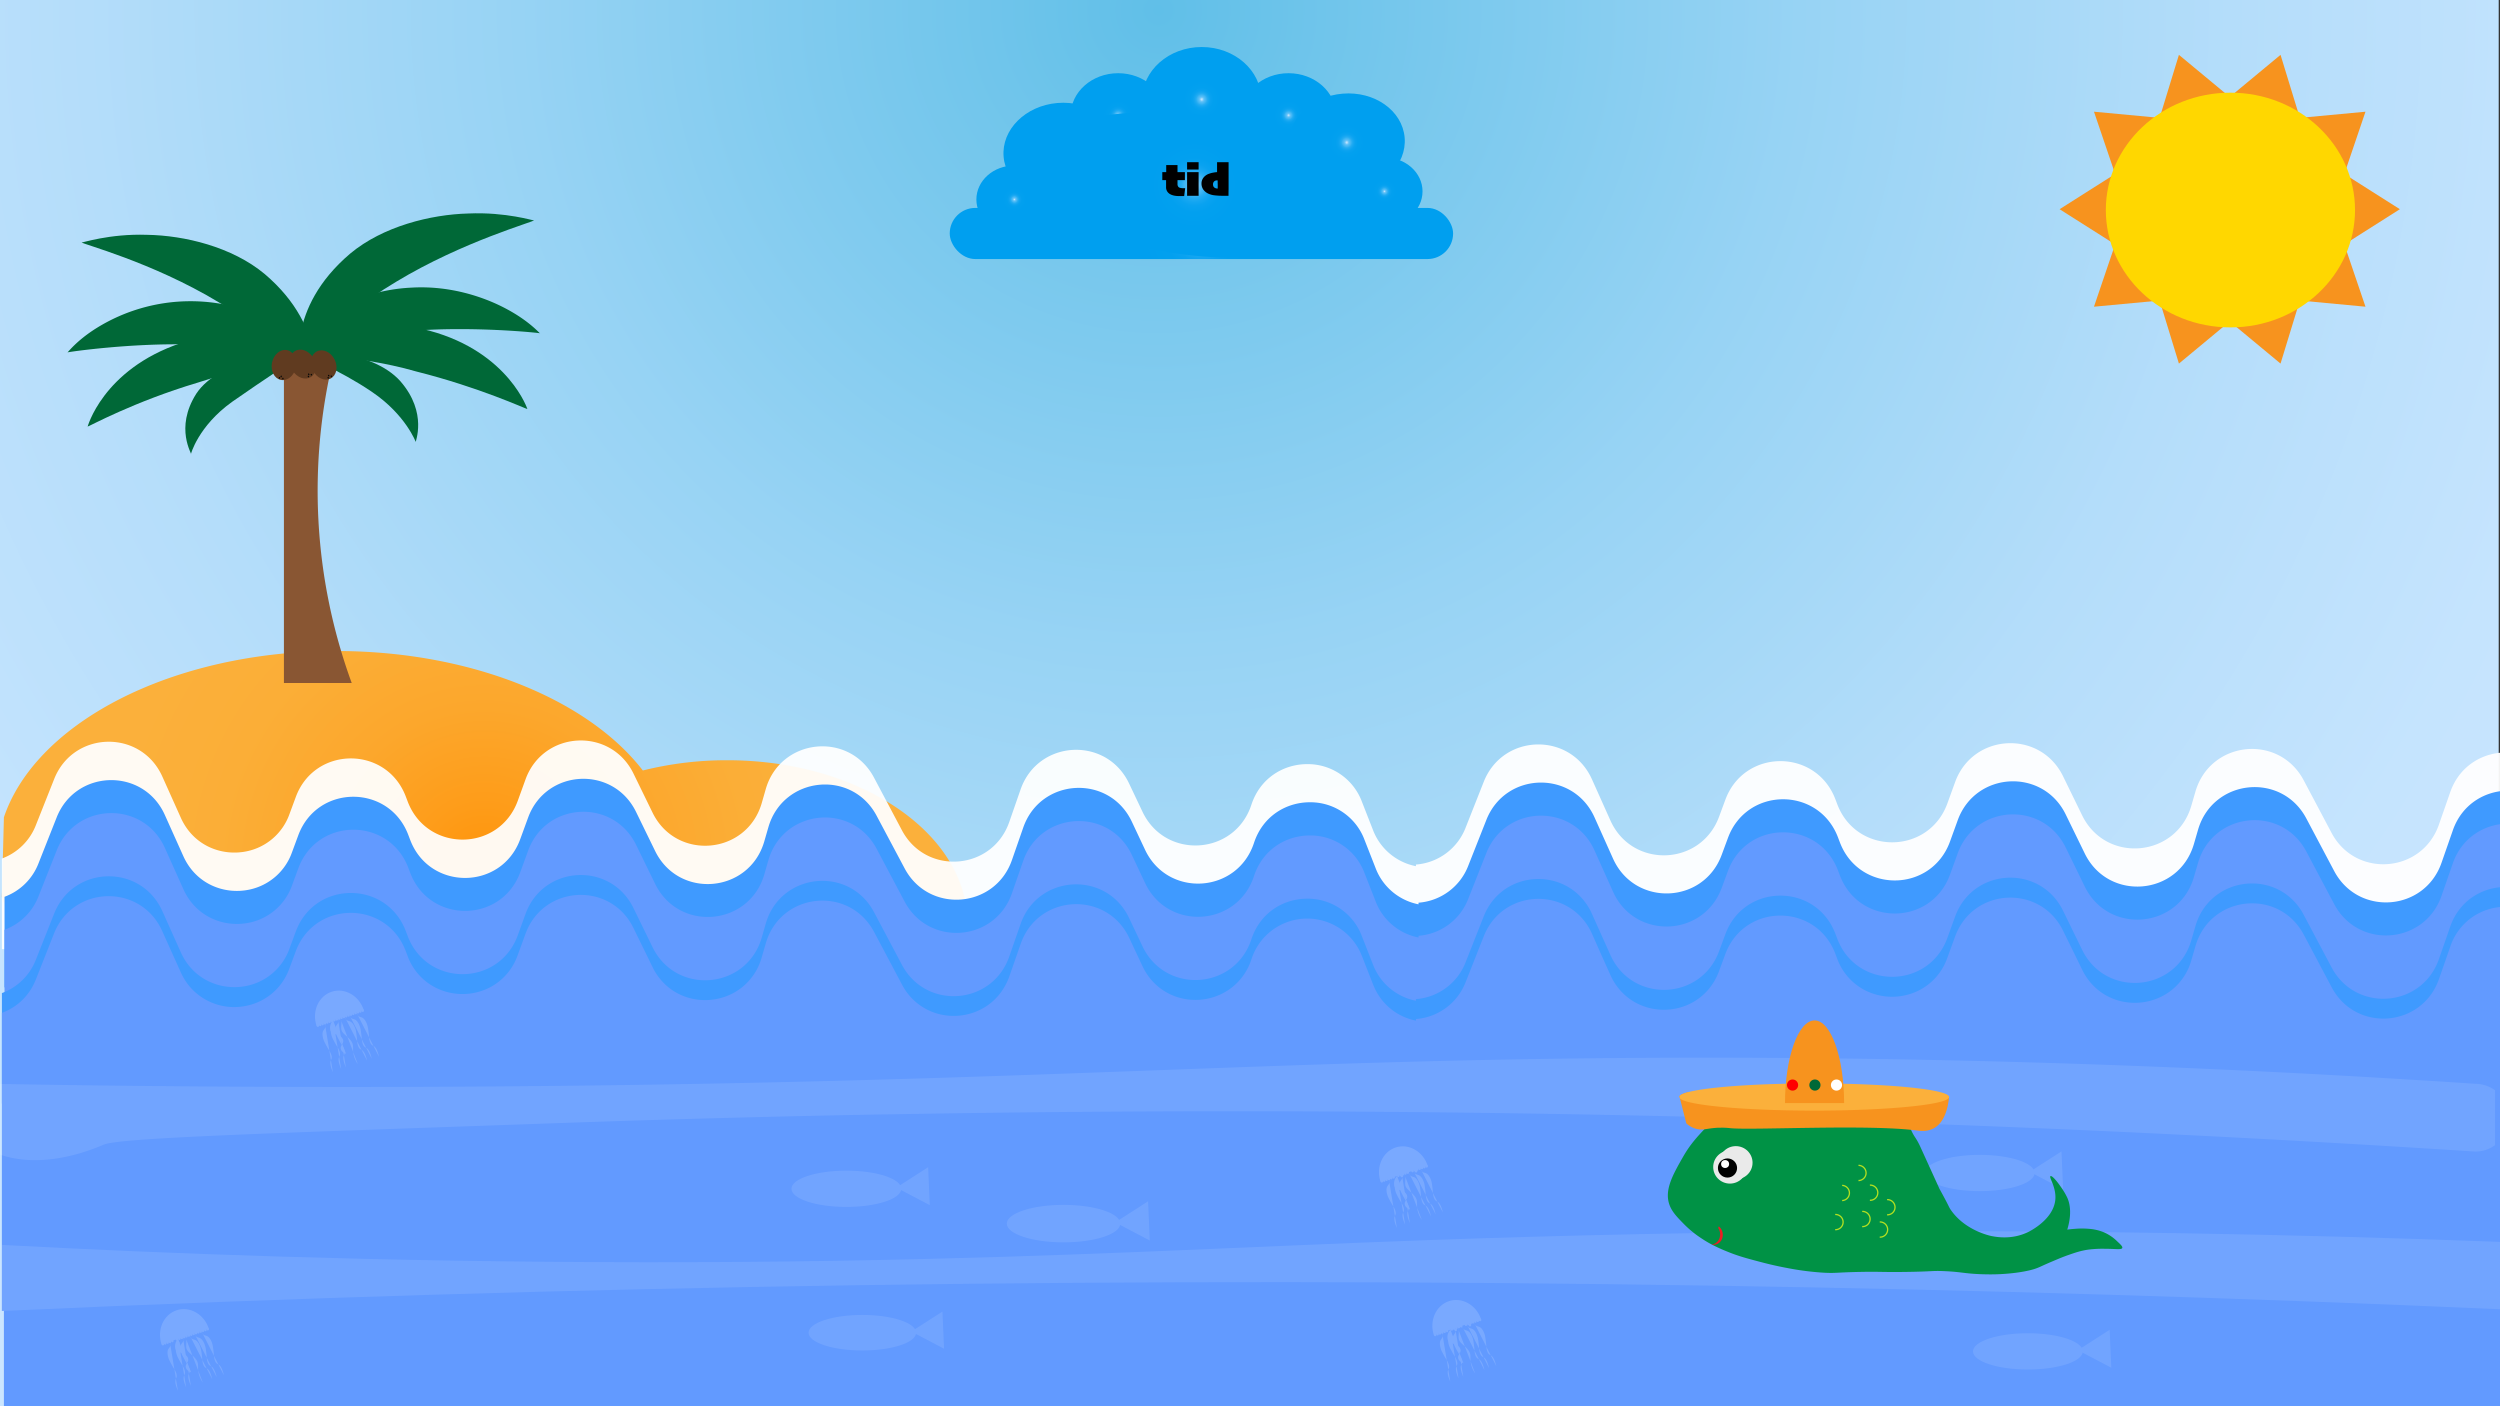 <svg id="Layer_1" data-name="Layer 1" xmlns="http://www.w3.org/2000/svg" xmlns:xlink="http://www.w3.org/1999/xlink" width="1920" height="1080" viewBox="0 0 1920 1080"><rect x="0" y="0" width="1920" height="1080" fill="#333333" stroke="none"/><defs><style>.cls-1{fill:url(#radial-gradient);}.cls-2{fill:#f7931e;}.cls-3{fill:gold;}.cls-4{fill:url(#radial-gradient-2);}.cls-5{fill:url(#radial-gradient-3);}.cls-6{fill:url(#radial-gradient-4);}.cls-7{fill:url(#radial-gradient-5);}.cls-8{fill:url(#radial-gradient-6);}.cls-9{fill:url(#radial-gradient-7);}.cls-10{fill:url(#radial-gradient-8);}.cls-11{fill:url(#radial-gradient-9);}.cls-12{fill:url(#radial-gradient-10);}.cls-13{fill:url(#radial-gradient-11);}.cls-14,.cls-18,.cls-25{fill:#fff;}.cls-14{opacity:0.94;}.cls-15{fill:#3f9aff;}.cls-16{fill:#629aff;}.cls-17,.cls-25{opacity:0.1;}.cls-19{opacity:0.15;}.cls-20,.cls-30{fill:none;}.cls-21{fill:#006837;}.cls-22{fill:#895633;}.cls-23{fill:#603b20;}.cls-24{fill:#070707;}.cls-26{fill:#009245;}.cls-27{fill:#fbb03b;}.cls-28{fill:red;}.cls-29{fill:#eaeaea;}.cls-30{stroke:#b3e021;stroke-miterlimit:10;}.cls-31{fill:#ed1c24;}</style><radialGradient id="radial-gradient" cx="889.84" cy="7.92" r="1328.28" gradientUnits="userSpaceOnUse"><stop offset="0" stop-color="#60bfe8"/><stop offset="0.1" stop-color="#70c5eb"/><stop offset="0.37" stop-color="#97d3f4"/><stop offset="0.62" stop-color="#b4ddfa"/><stop offset="0.84" stop-color="#c5e4fe"/><stop offset="1" stop-color="#cbe6ff"/></radialGradient><radialGradient id="radial-gradient-2" cx="922.68" cy="179.32" r="137.38" gradientUnits="userSpaceOnUse"><stop offset="0" stop-color="#cbe6ff"/><stop offset="0" stop-color="#c6e4ff"/><stop offset="0.02" stop-color="#9cd6fb"/><stop offset="0.03" stop-color="#77c9f8"/><stop offset="0.05" stop-color="#57bdf6"/><stop offset="0.08" stop-color="#3bb4f4"/><stop offset="0.1" stop-color="#25acf2"/><stop offset="0.13" stop-color="#14a6f1"/><stop offset="0.16" stop-color="#09a2f0"/><stop offset="0.21" stop-color="#02a0ef"/><stop offset="0.34" stop-color="#009fef"/></radialGradient><radialGradient id="radial-gradient-3" cx="779.08" cy="153.21" r="27.7" xlink:href="#radial-gradient-2"/><radialGradient id="radial-gradient-4" cx="815.25" cy="116.6" r="41.3" gradientTransform="translate(12.68 -68.11) rotate(4.82)" xlink:href="#radial-gradient-2"/><radialGradient id="radial-gradient-5" cx="858.75" cy="88.55" r="34.46" xlink:href="#radial-gradient-2"/><radialGradient id="radial-gradient-6" cx="922.93" cy="76.34" r="43.05" xlink:href="#radial-gradient-2"/><radialGradient id="radial-gradient-7" cx="989.61" cy="88.55" r="34.46" xlink:href="#radial-gradient-2"/><radialGradient id="radial-gradient-8" cx="1034.3" cy="109.42" r="41.3" gradientTransform="translate(12.86 -86.54) rotate(4.82)" xlink:href="#radial-gradient-2"/><radialGradient id="radial-gradient-9" cx="1063.28" cy="146.99" r="27.7" xlink:href="#radial-gradient-2"/><radialGradient id="radial-gradient-10" cx="917.2" cy="142" r="100.97" gradientTransform="translate(947.54 -785.63) rotate(83.07)" xlink:href="#radial-gradient-2"/><radialGradient id="radial-gradient-11" cx="372.24" cy="667.23" r="287.62" gradientUnits="userSpaceOnUse"><stop offset="0" stop-color="#ff9309"/><stop offset="0.17" stop-color="#fe9c19"/><stop offset="0.43" stop-color="#fca72c"/><stop offset="0.71" stop-color="#fbae37"/><stop offset="1" stop-color="#fbb03b"/></radialGradient></defs><title>Artboard 22</title><rect class="cls-1" width="1919" height="1080"/><polygon class="cls-2" points="1843.09 160.67 1800.44 187.73 1816.69 235.55 1766.27 230.82 1751.45 279.23 1712.43 246.86 1673.41 279.23 1658.59 230.82 1608.17 235.55 1624.42 187.72 1581.77 160.67 1624.42 133.62 1608.17 85.79 1658.59 90.52 1673.41 42.12 1712.43 74.48 1751.45 42.12 1766.27 90.52 1816.69 85.79 1800.44 133.62 1843.09 160.67"/><ellipse class="cls-3" cx="1712.97" cy="161.31" rx="95.69" ry="90.14"/><rect class="cls-4" x="729.39" y="159.68" width="386.59" height="39.27" rx="19.64"/><ellipse class="cls-5" cx="779.08" cy="153.21" rx="29.22" ry="26.1"/><ellipse class="cls-6" cx="815.25" cy="116.6" rx="44.63" ry="37.65" transform="translate(-6.92 68.93) rotate(-4.82)"/><ellipse class="cls-7" cx="858.75" cy="88.55" rx="36.46" ry="32.33"/><ellipse class="cls-8" cx="922.93" cy="76.34" rx="45.7" ry="40.23"/><ellipse class="cls-9" cx="989.61" cy="88.55" rx="36.46" ry="32.33"/><ellipse class="cls-10" cx="1034.3" cy="109.42" rx="44.63" ry="37.65" transform="translate(-5.54 87.32) rotate(-4.82)"/><ellipse class="cls-11" cx="1063.28" cy="146.99" rx="29.22" ry="26.1"/><ellipse class="cls-12" cx="917.2" cy="142" rx="54.01" ry="132.17" transform="translate(665.61 1035.38) rotate(-83.07)"/><path class="cls-13" d="M3,627.68c22-65,107.71-115.57,215-125.8Q237.68,500,258.19,500l3.78,0c102.33.89,190.39,38.15,231.74,91.74a264,264,0,0,1,64.56-7.87,269.1,269.1,0,0,1,40.65,3c31,4.72,59.1,14.74,82.05,28.58,20.86,12.56,37.49,28.29,48.25,46.07a95,95,0,0,1,11.79,29,86.73,86.73,0,0,1,2,18.6q0,3.24-.24,6.44a86.09,86.09,0,0,1-2,13.31,95.84,95.84,0,0,1-12.46,29.38q-1.9,3-4,6a121.79,121.79,0,0,1-10,12.13q-3.48,3.71-7.32,7.22c-27.07,24.82-67.36,42.62-113.8,48.63a273.87,273.87,0,0,1-69.6,0c-43.18-5.58-81-21.34-107.89-43.47-43.74,20.46-98.27,32.61-157.41,32.61q-6,0-11.93-.17h-.54c-59.09-1.72-113-15.56-155.41-37.59A235.47,235.47,0,0,1,51.1,758.31a182.45,182.45,0,0,1-19-17.57c-1.43-1.54-2.82-3.08-4.17-4.65q-3-3.52-5.81-7.16A131.76,131.76,0,0,1,10.44,710.8a113.92,113.92,0,0,1-7-15.82c-.15-.42-.3-.84-.44-1.27q-.85-2.51-1.57-5Z"/><path class="cls-14" d="M1.46,728.93H1087.37v2h839.8V578c-18.74-1.09-38,9.24-45.39,30.36l-8.7,24.95c-13,37.39-63.92,41.31-82.43,6.35l-21.39-40.36c-19-36-71.77-30.5-83.16,8.63l-3.18,10.94c-11.59,39.83-65.66,44.54-83.84,7.3l-14.64-30c-17.54-35.89-69.16-33.16-82.88,4.38l-6,16.55c-14.42,39.47-69.66,39.8-84.55.51l-1.43-3.77c-14.87-39.23-70-39-84.51.37l-4.81,13c-14.06,38.11-66.85,40-83.47,2.89l-14.17-31.6c-16.42-36.59-68.34-35.4-83.1,1.9l-13.86,35.08a44.51,44.51,0,0,1-38.24,28.5v1.25a44.46,44.46,0,0,1-33-27.88l-8.5-21.71a44.38,44.38,0,0,0-41.94-28.79c-18.08,0-36.13,10.52-42.93,31.24-12.8,39-66.19,42.32-83.66,5.23L867.2,601.85c-17.3-36.72-70-33.91-83.39,4.44l-8.7,25c-13,37.39-63.92,41.31-82.43,6.36l-21.39-40.36c-19-36-71.78-30.5-83.16,8.63L585,616.81c-11.59,39.82-65.66,44.53-83.84,7.29l-14.64-30c-17.54-35.89-69.16-33.17-82.88,4.37l-6,16.56c-14.42,39.46-69.67,39.8-84.55.5l-1.43-3.77c-14.87-39.23-70-39-84.51.38l-4.81,13a44.31,44.31,0,0,1-32.93,28.67c-19.29,4-40.95-4.39-50.54-25.79l-14.18-31.59c-16.41-36.59-68.33-35.41-83.09,1.89L27.64,633.5A44.43,44.43,0,0,1,1.46,659.36Z"/><path class="cls-15" d="M3.47,758.3H1089.38v2h839.8v-153c-18.74-1.1-38,9.24-45.39,30.36l-8.7,24.95c-13,37.39-63.92,41.31-82.43,6.35l-21.39-40.36c-19-36-71.78-30.5-83.16,8.63l-3.18,10.94c-11.59,39.82-65.66,44.53-83.84,7.29l-14.64-30c-17.54-35.89-69.16-33.17-82.88,4.38l-6,16.55c-14.43,39.47-69.67,39.8-84.55.51l-1.43-3.77c-14.87-39.24-70-39-84.51.37l-4.81,13c-14.06,38.11-66.85,39.94-83.47,2.89l-14.18-31.6c-16.41-36.59-68.34-35.4-83.09,1.9l-13.86,35.08a44.52,44.52,0,0,1-38.24,28.5v1.25a44.46,44.46,0,0,1-33-27.88l-8.51-21.71a44.35,44.35,0,0,0-41.94-28.79c-18.07,0-36.12,10.52-42.92,31.23-12.8,39-66.19,42.33-83.66,5.24l-10.14-21.53c-17.3-36.71-70-33.9-83.39,4.45l-8.7,25c-13,37.39-63.92,41.31-82.43,6.35L673.3,626.61c-19-36-71.78-30.5-83.16,8.63l-3.18,11c-11.59,39.82-65.66,44.53-83.84,7.29l-14.64-30c-17.54-35.89-69.16-33.16-82.88,4.38l-6.05,16.55c-14.43,39.47-69.67,39.8-84.55.51l-1.43-3.77c-14.87-39.23-70-39-84.51.38l-4.81,13a44.32,44.32,0,0,1-32.93,28.68c-19.29,4-40.95-4.39-50.54-25.79L126.6,625.9c-16.41-36.58-68.34-35.4-83.09,1.9L29.64,662.88A44.39,44.39,0,0,1,3.47,688.74Z"/><path class="cls-16" d="M3.47,783.63H1089.38v2h839.8v-153c-18.74-1.09-38,9.24-45.39,30.36l-8.7,25c-13,37.39-63.92,41.31-82.43,6.35L1771.27,654c-19-36-71.78-30.51-83.16,8.63l-3.18,10.94c-11.59,39.82-65.66,44.53-83.84,7.29l-14.64-30c-17.54-35.9-69.16-33.17-82.88,4.37l-6,16.55c-14.43,39.47-69.67,39.81-84.55.51l-1.43-3.77c-14.87-39.23-70-39-84.51.38l-4.81,13c-14.06,38.11-66.85,39.95-83.47,2.89l-14.18-31.59c-16.41-36.59-68.34-35.41-83.09,1.89l-13.86,35.08a44.53,44.53,0,0,1-38.24,28.51V720a44.42,44.42,0,0,1-33-27.88l-8.51-21.7a44.35,44.35,0,0,0-41.94-28.79c-18.07,0-36.12,10.51-42.92,31.23-12.8,39-66.19,42.32-83.66,5.23l-10.14-21.52c-17.3-36.71-70-33.91-83.39,4.45l-8.7,25c-13,37.39-63.92,41.31-82.43,6.35L673.3,651.94c-19-36-71.78-30.5-83.16,8.63L587,671.51c-11.59,39.82-65.66,44.53-83.84,7.29l-14.64-29.95c-17.54-35.89-69.16-33.17-82.88,4.38l-6.05,16.55c-14.43,39.46-69.67,39.8-84.55.5l-1.43-3.76c-14.87-39.24-70-39-84.51.37l-4.81,13.05a44.32,44.32,0,0,1-32.93,28.68c-19.29,4-40.95-4.4-50.54-25.79l-14.18-31.6c-16.41-36.59-68.34-35.4-83.09,1.89L29.64,688.2A44.44,44.44,0,0,1,3.47,714.07Z"/><path class="cls-15" d="M1.46,832.25H1087.37v2h839.8v-153c-18.74-1.1-38,9.23-45.39,30.36l-8.7,25c-13,37.39-63.92,41.31-82.43,6.35l-21.39-40.36c-19-36-71.77-30.5-83.16,8.63l-3.18,10.94c-11.59,39.82-65.66,44.53-83.84,7.29l-14.64-30c-17.54-35.89-69.16-33.17-82.88,4.38l-6,16.55c-14.42,39.47-69.66,39.8-84.55.51l-1.43-3.77c-14.87-39.24-70-39-84.51.37l-4.81,13.05c-14.06,38.11-66.85,39.94-83.47,2.89l-14.17-31.6c-16.42-36.59-68.34-35.4-83.1,1.89l-13.86,35.09a44.53,44.53,0,0,1-38.24,28.5v1.25a44.46,44.46,0,0,1-33-27.88l-8.5-21.71a44.36,44.36,0,0,0-41.94-28.79c-18.08,0-36.13,10.52-42.93,31.23-12.8,39-66.19,42.33-83.66,5.24L867.2,705.17c-17.3-36.71-70-33.9-83.39,4.45l-8.7,25c-13,37.39-63.92,41.31-82.43,6.35l-21.39-40.36c-19-36-71.78-30.5-83.16,8.63L585,720.13c-11.59,39.83-65.66,44.54-83.84,7.3l-14.64-30c-17.54-35.89-69.16-33.16-82.88,4.38l-6,16.55c-14.42,39.47-69.67,39.8-84.55.51l-1.43-3.77c-14.87-39.23-70-39-84.51.38l-4.81,13a44.32,44.32,0,0,1-32.93,28.68c-19.29,4-40.95-4.4-50.54-25.79l-14.18-31.6c-16.41-36.59-68.33-35.4-83.09,1.9L27.64,736.83A44.43,44.43,0,0,1,1.46,762.69Z"/><path class="cls-16" d="M1927.18,696.48v153H1087.37v-2H1.46V777.89c.53-.19,1-.4,1.57-.61l.44-.19a43.94,43.94,0,0,0,21.15-18.78,48,48,0,0,0,3-6.28l4.46-11.29,4.67-11.81,4.73-12c14.76-37.3,66.68-38.49,83.09-1.9l6.23,13.88,8,17.72a46.71,46.71,0,0,0,7.41,11.66,44.91,44.91,0,0,0,43.13,14.13,44.25,44.25,0,0,0,24.37-14.13,46.25,46.25,0,0,0,8.56-14.55l4.81-13c.22-.6.46-1.2.69-1.78,15.32-37.11,67.86-37.23,83.26,0,.19.46.38.93.56,1.41l1.43,3.77a44.42,44.42,0,0,0,21.18,24.2,46,46,0,0,0,42,0,44.47,44.47,0,0,0,21.36-24.71l1.71-4.67,4.34-11.88c13.72-37.54,65.34-40.27,82.88-4.38l7.95,16.26,6.69,13.7a45.66,45.66,0,0,0,12.36,15.68c16.39,13.2,40.21,12.76,56.29,0a44.94,44.94,0,0,0,15.19-23l1.86-6.4,1.32-4.54c11.38-39.13,64.11-44.6,83.16-8.63l7,13.17,14.41,27.19c.4.75.81,1.48,1.24,2.19a44.21,44.21,0,0,0,20.29,18.1c19.87,8.75,45,2.24,56.95-18.1a47.36,47.36,0,0,0,4-8.54l7.27-20.84,1.43-4.11c13.37-38.35,66.09-41.16,83.39-4.45l4,8.56,6.11,13a45.33,45.33,0,0,0,12.85,16.41c16.26,12.93,39.81,12.62,55.86,0a44.86,44.86,0,0,0,15-21.65,48,48,0,0,1,3.29-7.73,45.06,45.06,0,0,1,79.14,0,49.27,49.27,0,0,1,2.44,5.29l8.5,21.71c.32.81.65,1.6,1,2.38a44.32,44.32,0,0,0,31.15,25.32c.28.07.56.12.84.18v-1.25a44.4,44.4,0,0,0,35.22-22.23,48.57,48.57,0,0,0,3-6.28l9.12-23.09,4.74-12c14.76-37.3,66.68-38.48,83.1-1.89L1228.8,731l7.94,17.71a46.89,46.89,0,0,0,7.41,11.66c17.73,20.33,50,20,67.5,0a46.2,46.2,0,0,0,8.56-14.54l4.81-13c.22-.6.46-1.2.69-1.78,15.32-37.12,67.87-37.23,83.26,0,.2.46.38.93.56,1.4l1.43,3.77a44.46,44.46,0,0,0,21.16,24.2,46,46,0,0,0,42.05,0,44.45,44.45,0,0,0,21.34-24.7l1.71-4.67,4.34-11.89c13.72-37.54,65.34-40.26,82.88-4.37l8,16.26,6.69,13.69a45.62,45.62,0,0,0,12.35,15.68c16.38,13.21,40.21,12.78,56.3,0a44.81,44.81,0,0,0,15.19-23l1.86-6.4,1.32-4.54c11.39-39.13,64.11-44.6,83.16-8.63l7,13.17,14.41,27.19c.39.75.8,1.47,1.23,2.18,17.8,29.85,60.41,28.55,77.25,0a47.36,47.36,0,0,0,3.95-8.54l7.26-20.83,1.44-4.12A44.57,44.57,0,0,1,1923,696.43C1924.42,696.38,1925.8,696.4,1927.18,696.48Z"/><path class="cls-16" d="M1931.19,832.26V1006l-8.16-.37v74.76H3v-73.64l-1.57.08V832.26Z"/><g class="cls-17"><ellipse class="cls-18" cx="816.8" cy="939.74" rx="43.57" ry="14.39"/><polygon class="cls-18" points="856.5 938.79 881.72 922.59 883.03 952.72 856.5 938.79"/></g><g class="cls-19"><path class="cls-18" d="M279.36,775.69c-3.63-11.08-14.7-17.36-24.72-14s-15.2,15-11.56,26.11Z"/><ellipse class="cls-18" cx="244.04" cy="787.66" rx="0.96" ry="1.05" transform="translate(-216.24 103.48) rotate(-16.72)"/><ellipse class="cls-18" cx="245.85" cy="787.05" rx="0.96" ry="1.05" transform="translate(-215.99 103.97) rotate(-16.72)"/><ellipse class="cls-18" cx="247.67" cy="786.45" rx="0.96" ry="1.05" transform="translate(-215.74 104.47) rotate(-16.72)"/><ellipse class="cls-18" cx="249.48" cy="785.84" rx="0.96" ry="1.05" transform="translate(-215.49 104.97) rotate(-16.72)"/><ellipse class="cls-18" cx="251.3" cy="785.24" rx="0.96" ry="1.05" transform="translate(-215.24 105.46) rotate(-16.72)"/><ellipse class="cls-18" cx="253.11" cy="784.63" rx="0.96" ry="1.05" transform="translate(-214.99 105.96) rotate(-16.72)"/><ellipse class="cls-18" cx="254.92" cy="784.03" rx="0.96" ry="1.05" transform="translate(-214.74 106.46) rotate(-16.72)"/><ellipse class="cls-18" cx="256.74" cy="783.42" rx="0.96" ry="1.05" transform="translate(-214.49 106.95) rotate(-16.72)"/><ellipse class="cls-18" cx="258.55" cy="782.82" rx="0.96" ry="1.05" transform="translate(-214.24 107.45) rotate(-16.72)"/><ellipse class="cls-18" cx="260.37" cy="782.21" rx="0.96" ry="1.05" transform="translate(-213.99 107.94) rotate(-16.72)"/><ellipse class="cls-18" cx="278.51" cy="776.16" rx="0.96" ry="1.05" transform="translate(-211.48 112.91) rotate(-16.72)"/><ellipse class="cls-18" cx="276.7" cy="776.77" rx="0.96" ry="1.05" transform="translate(-211.73 112.41) rotate(-16.72)"/><ellipse class="cls-18" cx="274.88" cy="777.37" rx="0.96" ry="1.05" transform="translate(-211.98 111.92) rotate(-16.72)"/><ellipse class="cls-18" cx="273.07" cy="777.98" rx="0.96" ry="1.05" transform="translate(-212.23 111.42) rotate(-16.72)"/><ellipse class="cls-18" cx="271.25" cy="778.58" rx="0.96" ry="1.05" transform="translate(-212.48 110.92) rotate(-16.72)"/><ellipse class="cls-18" cx="269.44" cy="779.19" rx="0.96" ry="1.05" transform="translate(-212.73 110.43) rotate(-16.72)"/><ellipse class="cls-18" cx="267.63" cy="779.79" rx="0.96" ry="1.05" transform="translate(-212.98 109.93) rotate(-16.72)"/><ellipse class="cls-18" cx="265.81" cy="780.4" rx="0.96" ry="1.05" transform="translate(-213.23 109.43) rotate(-16.72)"/><ellipse class="cls-18" cx="264" cy="781" rx="0.96" ry="1.05" transform="translate(-213.48 108.94) rotate(-16.72)"/><ellipse class="cls-18" cx="262.18" cy="781.61" rx="0.96" ry="1.05" transform="translate(-213.73 108.44) rotate(-16.72)"/><path class="cls-18" d="M249.56,786.39a3.86,3.86,0,0,1,0,3.25c-.42.82-1,1.36-1.43,2.22-.91,2-.28,5.37.89,8.06a80,80,0,0,0,4.21,7.48c.93,1.67,1.84,3.8,1.51,5.42a13.91,13.91,0,0,1-.79,1.93c-.81,2.35.49,5.88,1.73,8.78Z"/><path class="cls-18" d="M255.77,783.6a8.35,8.35,0,0,0-2.15,7.1,3.68,3.68,0,0,0,.38,1.23,3.39,3.39,0,0,0,1.29,1.23c1.63,1,3.51,1.3,5.2,2.15s3.29,2.6,3.1,4.55-1.92,3.18-1.93,5a4,4,0,0,0,1.41,2.85,10.53,10.53,0,0,0,2.71,1.62Z"/><path class="cls-18" d="M255.9,783.81a3.86,3.86,0,0,1,0,3.25c-.42.82-1,1.36-1.43,2.22-.91,2-.28,5.37.89,8.06a81.28,81.28,0,0,0,4.21,7.48c.93,1.67,1.84,3.79,1.51,5.42a14.43,14.43,0,0,1-.79,1.93c-.81,2.35.49,5.88,1.73,8.78Z"/><path class="cls-18" d="M259.53,782.6a3.86,3.86,0,0,1,0,3.25c-.42.82-1,1.36-1.43,2.22-.91,2-.28,5.37.89,8.06a81.28,81.28,0,0,0,4.21,7.48c.93,1.67,1.84,3.79,1.5,5.42a13.19,13.19,0,0,1-.78,1.93c-.81,2.35.49,5.88,1.73,8.78Z"/><path class="cls-18" d="M274,778.16a3.79,3.79,0,0,0,1.95,2.58c.81.41,1.63.46,2.45.92,1.93,1.08,3.4,4.15,4.05,7a81,81,0,0,1,1.05,8.53c.23,1.91.76,4.16,2,5.26a13.75,13.75,0,0,0,1.77,1.08c2,1.4,3.08,5,3.8,8.09Z"/><path class="cls-18" d="M268.41,779.64a3.8,3.8,0,0,0,1.95,2.58c.82.41,1.64.47,2.46.92,1.93,1.08,3.4,4.15,4.05,7a83.08,83.08,0,0,1,1.05,8.53c.23,1.9.76,4.15,2,5.26a14.21,14.21,0,0,0,1.77,1.08c2,1.39,3.08,5,3.8,8.08Z"/><path class="cls-18" d="M264.89,781.18a3.8,3.8,0,0,0,1.95,2.58c.82.41,1.64.47,2.46.93,1.93,1.08,3.4,4.14,4.05,7a83.08,83.08,0,0,1,1,8.53c.23,1.9.76,4.15,2,5.26a13.1,13.1,0,0,0,1.77,1.08c2,1.39,3.08,5,3.8,8.08Z"/><path class="cls-18" d="M261.38,782.19c1.84,2.68-.17,6.55,1.14,9.55a7.8,7.8,0,0,0,1.75,2.32c2.64,2.57,6.07,4.88,6.75,8.58a20.11,20.11,0,0,1,.13,3.47,19.71,19.71,0,0,0,3.66,11.12Z"/></g><g class="cls-17"><ellipse class="cls-18" cx="650.01" cy="912.99" rx="42.15" ry="13.92"/><polygon class="cls-18" points="688.41 912.08 712.81 896.4 714.07 925.55 688.41 912.08"/></g><g class="cls-17"><ellipse class="cls-18" cx="662.27" cy="1023.52" rx="41.29" ry="13.64"/><polygon class="cls-18" points="699.89 1022.63 723.79 1007.27 725.03 1035.83 699.89 1022.63"/></g><line class="cls-20" x1="171.32" y1="445.01" x2="163.98" y2="457.7"/><path class="cls-21" d="M240.81,270.65c-1-.38-48.9-7.1-94.54-6.08-45.67-1.24-93.51,5.68-94.5,6.09.28.21,6.73-9,22.86-19A136.75,136.75,0,0,1,218,251.6C234.12,261.6,240.54,270.86,240.81,270.65Z"/><path class="cls-21" d="M259.43,274.93c-.17-.13-58.46,2.49-107.48,18.9-49.27,14.71-83.58,33.7-84.63,33.78-.46,1.62,11-43.81,71.88-64.22,29.59-9.81,61.56-7.43,84-1.93C246.05,266.83,259.37,275.32,259.43,274.93Z"/><path class="cls-21" d="M241.7,299.1c-.36.47-21.38-36-73.67-66.92-51.52-31.15-106.26-45.13-105.24-46-.26.56,21-6.82,50.09-5.84,28.83.45,65.42,9.27,90.36,30.07C253.66,253.17,240.5,300.62,241.7,299.1Z"/><path class="cls-22" d="M270.11,524.52H218.05V273.29h38.56a430,430,0,0,0,13.5,251.23Z"/><path class="cls-21" d="M230,282.24c.42.42,21.91-34.82,74.19-65.81,51.56-31.2,106.87-46.38,105.86-47.21.28.55-21.21-6.55-50.4-5.25-29,.76-65.63,9.92-90.6,30.71C218.61,237.44,231.23,283.72,230,282.24Z"/><path class="cls-21" d="M225.6,264.25c1.06-.39,46.38-8.87,92.16-10.22,45.73-3.59,96,1.55,97,1.95-.25.24-7.71-8.93-24.92-18.25-16.86-9.23-43.48-18.61-73.85-16.83a132.2,132.2,0,0,0-69.49,23.64C231.4,255.16,225.9,264.42,225.6,264.25Z"/><path class="cls-21" d="M214.39,271.3c.31-.24,57.26.07,105.3,14,48.2,12.08,84.18,28.74,85.29,28.84.72,1.58-13.68-43.52-75.1-60.13-29.75-8-60.57-3.86-81.8,2.58C226.5,263,214.5,271.66,214.39,271.3Z"/><path class="cls-21" d="M235.59,273.64c-.76.67,24.2,9.77,50,27.28,26.33,17.83,33.85,39,33.78,38.6-.95.62,9.68-22.1-12-46.87-10.88-12.11-29.33-18.8-44.56-20.27C247.45,270.55,235.38,273.94,235.59,273.64Z"/><path class="cls-21" d="M146.64,348.84c-.35.51,5.45-21.5,31.6-40.22,25.5-17.95,45.78-30.4,44.71-31.32.31.29-13.32-2.89-29.25.22-15.93,2.63-34.16,11.54-42.91,24.77C133.72,329.11,148,349.14,146.64,348.84Z"/><rect class="cls-21" x="214.71" y="271.29" width="40.72" height="13.36" rx="6.55"/><ellipse class="cls-23" cx="218.05" cy="280.31" rx="11.69" ry="9.35" transform="translate(-100.61 437.06) rotate(-78.31)"/><ellipse class="cls-24" cx="214.64" cy="290.17" rx="0.67" ry="0.53" transform="translate(-113 441.59) rotate(-78.31)"/><ellipse class="cls-24" cx="217.25" cy="290.72" rx="0.67" ry="0.53" transform="translate(-111.44 444.59) rotate(-78.31)"/><ellipse class="cls-24" cx="215.95" cy="289.08" rx="0.67" ry="0.53" transform="translate(-110.88 442.01) rotate(-78.31)"/><ellipse class="cls-23" cx="232.6" cy="279.61" rx="9.35" ry="11.69" transform="translate(-111.72 162.45) rotate(-31.45)"/><ellipse class="cls-24" cx="236.88" cy="289.13" rx="0.53" ry="0.67" transform="translate(-116.06 166.08) rotate(-31.45)"/><ellipse class="cls-24" cx="239.15" cy="287.73" rx="0.53" ry="0.67" transform="translate(-115 167.06) rotate(-31.45)"/><ellipse class="cls-24" cx="237.09" cy="287.43" rx="0.53" ry="0.67" transform="translate(-115.15 165.94) rotate(-31.45)"/><ellipse class="cls-23" cx="248.62" cy="280.28" rx="9.35" ry="11.69" transform="translate(-99.24 141.13) rotate(-26.62)"/><ellipse class="cls-24" cx="252.08" cy="290.13" rx="0.53" ry="0.67" transform="translate(-103.29 143.73) rotate(-26.62)"/><ellipse class="cls-24" cx="254.46" cy="288.93" rx="0.53" ry="0.67" transform="translate(-102.5 144.67) rotate(-26.62)"/><ellipse class="cls-24" cx="252.43" cy="288.45" rx="0.53" ry="0.67" transform="translate(-102.5 143.71) rotate(-26.62)"/><path d="M910.2,144.6l-.76,6c-.29,0-.67,0-1.14,0l-2.41,0q-5.11,0-7.73-1.8a5.88,5.88,0,0,1-2.61-5.17c0-1.46,0-2.56,0-3.29s0-1.4,0-2h-2.9v-6.16h3v-5.39h8.67v5.39H910v6.16h-5.68c0,.28,0,.51,0,.68s0,.45,0,.81,0,.54,0,.89,0,.58,0,.71a3.08,3.08,0,0,0,.86,2.28c.57.56,2,.85,4.18.85h.8Z"/><path d="M920.53,130.22h-8.84v-5.63h8.84Zm0,20.14h-8.84c0-1.05,0-2.3,0-3.74s0-3.1,0-5c0-1.54,0-3.07,0-4.58s0-3.14,0-4.85h8.84c0,1.64,0,3,0,4.14s0,2.87,0,5.25c0,2.59,0,4.41,0,5.46S920.53,149.22,920.53,150.36Z"/><path d="M943.49,150.36l-1.93,0-2.08,0a51.85,51.85,0,0,1-7.07-.4,15.09,15.09,0,0,1-4.43-1.25,9.73,9.73,0,0,1-3.9-3.22,8.1,8.1,0,0,1-1.32-4.63,7.29,7.29,0,0,1,1.43-4.32,9.16,9.16,0,0,1,4.44-3.13,17.52,17.52,0,0,1,3-.81,29.94,29.94,0,0,1,3.08-.42l0-7.63h8.84c0,.47,0,1.78,0,3.92s0,5,0,8.67q0,5.17,0,8.28C943.48,147.53,943.49,149.17,943.49,150.36ZM935.17,141v-2.44c-.32,0-.66,0-1,0a2.84,2.84,0,0,0-1.18.4,2.38,2.38,0,0,0-1,1,3.08,3.08,0,0,0-.39,1.55,4.39,4.39,0,0,0,.24,1.49,2.47,2.47,0,0,0,1,1.17,3.55,3.55,0,0,0,1.07.48,4.6,4.6,0,0,0,1.15.15h.15V141Z"/><path class="cls-25" d="M1931.19,954.19V1006l-8.16-.37q-302.94-13.41-606-18.24Q660.38,976.94,3,1006.77l-1.57.08V956.09l1.57.08c117,6.26,287.3,13.12,493,13.24,105.49.06,194.39-1.68,275.32-4.19,34.32-1.08,67.2-2.29,99.3-3.56l3.36-.13,24.14-1c66.86-2.75,131.1-5.7,198.88-8.13,198.06-7.1,478.71-11.6,826,1.47Z"/><path class="cls-25" d="M1916.19,837.36v42.13a25.87,25.87,0,0,1-15.16,4.92q-598-38.79-1194.2-29-12.48.2-25,.43h0c-.75,0-1.49,0-2.24,0q-49.68.89-99.34,2.14-73.63,1.83-147.25,4.42c-226.92,8-340.39,11.33-353.3,16.67-8.16,3.37-49.42,21.45-85.7,5.33-1.11-.49-3.32-1.51-6-3l-1.57-.89v-47c.52-.16,1-.3,1.57-.42a25.33,25.33,0,0,1,6-.71c80.88,1.46,217.45,3.26,387,2,127.17-.94,232.39-3.3,326.14-6.15,231.66-7,393.26-17,642.86-15.85,111.46.53,278.73,3.46,485.7,15.85q16.2,1,32.73,2,16.13,1,32.57,2.13a25.35,25.35,0,0,1,7,1,25.84,25.84,0,0,1,4.15,1.56A25.08,25.08,0,0,1,1916.19,837.36Z"/><g class="cls-19"><path class="cls-18" d="M160.32,1020.3c-3.63-11.08-14.7-17.36-24.72-14s-15.2,15-11.56,26.11Z"/><ellipse class="cls-18" cx="125" cy="1032.27" rx="0.96" ry="1.05" transform="translate(-291.63 79.58) rotate(-16.72)"/><ellipse class="cls-18" cx="126.81" cy="1031.66" rx="0.96" ry="1.05" transform="translate(-291.38 80.07) rotate(-16.72)"/><ellipse class="cls-18" cx="128.63" cy="1031.06" rx="0.96" ry="1.05" transform="translate(-291.13 80.57) rotate(-16.72)"/><ellipse class="cls-18" cx="130.44" cy="1030.45" rx="0.96" ry="1.05" transform="translate(-290.88 81.06) rotate(-16.72)"/><ellipse class="cls-18" cx="132.26" cy="1029.85" rx="0.96" ry="1.05" transform="translate(-290.63 81.56) rotate(-16.72)"/><ellipse class="cls-18" cx="134.07" cy="1029.24" rx="0.96" ry="1.05" transform="matrix(0.96, -0.29, 0.29, 0.96, -290.38, 82.06)"/><ellipse class="cls-18" cx="135.88" cy="1028.64" rx="0.96" ry="1.05" transform="translate(-290.12 82.55) rotate(-16.72)"/><ellipse class="cls-18" cx="137.7" cy="1028.03" rx="0.96" ry="1.05" transform="translate(-289.87 83.05) rotate(-16.72)"/><ellipse class="cls-18" cx="139.51" cy="1027.43" rx="0.96" ry="1.05" transform="translate(-289.62 83.55) rotate(-16.72)"/><ellipse class="cls-18" cx="141.33" cy="1026.82" rx="0.96" ry="1.05" transform="translate(-289.37 84.04) rotate(-16.72)"/><ellipse class="cls-18" cx="159.47" cy="1020.77" rx="0.96" ry="1.05" transform="translate(-286.87 89.01) rotate(-16.72)"/><ellipse class="cls-18" cx="157.66" cy="1021.38" rx="0.96" ry="1.05" transform="translate(-287.12 88.51) rotate(-16.72)"/><ellipse class="cls-18" cx="155.84" cy="1021.98" rx="0.96" ry="1.05" transform="translate(-287.37 88.01) rotate(-16.72)"/><ellipse class="cls-18" cx="154.03" cy="1022.59" rx="0.96" ry="1.05" transform="translate(-287.62 87.52) rotate(-16.72)"/><ellipse class="cls-18" cx="152.21" cy="1023.19" rx="0.96" ry="1.05" transform="translate(-287.87 87.02) rotate(-16.72)"/><ellipse class="cls-18" cx="150.4" cy="1023.8" rx="0.96" ry="1.05" transform="translate(-288.12 86.52) rotate(-16.72)"/><ellipse class="cls-18" cx="148.58" cy="1024.4" rx="0.96" ry="1.05" transform="translate(-288.37 86.03) rotate(-16.72)"/><ellipse class="cls-18" cx="146.77" cy="1025.01" rx="0.96" ry="1.05" transform="translate(-288.62 85.53) rotate(-16.72)"/><ellipse class="cls-18" cx="144.96" cy="1025.61" rx="0.96" ry="1.05" transform="translate(-288.87 85.03) rotate(-16.72)"/><ellipse class="cls-18" cx="143.14" cy="1026.22" rx="0.96" ry="1.05" transform="translate(-289.12 84.54) rotate(-16.72)"/><path class="cls-18" d="M130.52,1031a3.86,3.86,0,0,1,0,3.25c-.42.82-1,1.36-1.43,2.22-.91,2-.28,5.37.89,8.06a80,80,0,0,0,4.21,7.48c.93,1.67,1.84,3.8,1.51,5.42a13.91,13.91,0,0,1-.79,1.93c-.81,2.35.49,5.88,1.73,8.78Z"/><path class="cls-18" d="M136.73,1028.21a8.35,8.35,0,0,0-2.15,7.1,3.46,3.46,0,0,0,.38,1.23,3.39,3.39,0,0,0,1.29,1.23c1.63,1,3.51,1.3,5.2,2.15s3.29,2.6,3.1,4.55-1.92,3.18-1.93,5a4,4,0,0,0,1.41,2.85,10.53,10.53,0,0,0,2.71,1.62Z"/><path class="cls-18" d="M136.86,1028.42a3.86,3.86,0,0,1,0,3.25c-.42.82-1,1.36-1.43,2.21-.91,2-.28,5.38.89,8.07a81.28,81.28,0,0,0,4.21,7.48c.93,1.66,1.84,3.79,1.5,5.42a13.19,13.19,0,0,1-.78,1.93c-.81,2.35.49,5.88,1.73,8.78Z"/><path class="cls-18" d="M140.49,1027.21a3.86,3.86,0,0,1,0,3.25c-.42.82-1,1.36-1.43,2.22-.91,2-.28,5.37.89,8.06a83.61,83.61,0,0,0,4.2,7.48c.94,1.67,1.84,3.79,1.51,5.42a14.4,14.4,0,0,1-.78,1.93c-.81,2.35.49,5.88,1.73,8.78Z"/><path class="cls-18" d="M154.93,1022.77a3.81,3.81,0,0,0,1.94,2.58c.82.41,1.64.46,2.46.92,1.93,1.08,3.4,4.15,4,7a81,81,0,0,1,1.05,8.53c.23,1.91.76,4.16,2,5.26a13.75,13.75,0,0,0,1.77,1.08c2,1.4,3.08,5,3.8,8.09Z"/><path class="cls-18" d="M149.37,1024.25a3.8,3.8,0,0,0,1.95,2.58c.82.41,1.64.47,2.46.92,1.93,1.08,3.4,4.15,4.05,7a83.08,83.08,0,0,1,1,8.53c.23,1.9.76,4.15,2,5.26a14.21,14.21,0,0,0,1.77,1.08c2,1.39,3.08,5,3.8,8.08Z"/><path class="cls-18" d="M145.85,1025.79a3.8,3.8,0,0,0,2,2.58c.82.41,1.64.47,2.46.93,1.93,1.08,3.4,4.14,4.05,7a83.08,83.08,0,0,1,1.05,8.53c.23,1.9.76,4.15,2,5.26a13.1,13.1,0,0,0,1.77,1.08c2,1.39,3.08,5,3.8,8.08Z"/><path class="cls-18" d="M142.34,1026.8c1.84,2.68-.17,6.55,1.14,9.55a7.8,7.8,0,0,0,1.75,2.32c2.64,2.57,6.07,4.88,6.75,8.58a20.11,20.11,0,0,1,.13,3.47,19.71,19.71,0,0,0,3.66,11.12Z"/></g><g class="cls-17"><ellipse class="cls-18" cx="1520.42" cy="900.86" rx="42.15" ry="13.92"/><polygon class="cls-18" points="1558.82 899.95 1583.22 884.27 1584.48 913.42 1558.82 899.95"/></g><g class="cls-17"><ellipse class="cls-18" cx="1557.42" cy="1037.86" rx="42.15" ry="13.92"/><polygon class="cls-18" points="1595.82 1036.95 1620.22 1021.27 1621.48 1050.42 1595.82 1036.95"/></g><g class="cls-19"><path class="cls-18" d="M1137.5,1013.29c-3.63-11.08-14.7-17.36-24.72-14s-15.2,15-11.57,26.12Z"/><ellipse class="cls-18" cx="1102.18" cy="1025.25" rx="0.96" ry="1.05" transform="translate(-248.32 360.35) rotate(-16.72)"/><ellipse class="cls-18" cx="1103.99" cy="1024.65" rx="0.96" ry="1.05" transform="translate(-248.07 360.84) rotate(-16.72)"/><ellipse class="cls-18" cx="1105.8" cy="1024.04" rx="0.96" ry="1.05" transform="translate(-247.82 361.34) rotate(-16.72)"/><ellipse class="cls-18" cx="1107.62" cy="1023.44" rx="0.96" ry="1.05" transform="translate(-247.57 361.83) rotate(-16.72)"/><ellipse class="cls-18" cx="1109.43" cy="1022.83" rx="0.96" ry="1.05" transform="translate(-247.32 362.33) rotate(-16.72)"/><ellipse class="cls-18" cx="1111.25" cy="1022.23" rx="0.96" ry="1.05" transform="translate(-247.06 362.83) rotate(-16.72)"/><ellipse class="cls-18" cx="1113.06" cy="1021.63" rx="0.96" ry="1.05" transform="matrix(0.96, -0.29, 0.29, 0.96, -246.81, 363.32)"/><ellipse class="cls-18" cx="1114.88" cy="1021.02" rx="0.96" ry="1.05" transform="translate(-246.56 363.82) rotate(-16.72)"/><ellipse class="cls-18" cx="1116.69" cy="1020.42" rx="0.96" ry="1.05" transform="translate(-246.31 364.32) rotate(-16.72)"/><ellipse class="cls-18" cx="1118.5" cy="1019.81" rx="0.96" ry="1.05" transform="translate(-246.06 364.81) rotate(-16.72)"/><ellipse class="cls-18" cx="1136.65" cy="1013.76" rx="0.96" ry="1.05" transform="translate(-243.56 369.77) rotate(-16.72)"/><ellipse class="cls-18" cx="1134.83" cy="1014.37" rx="0.96" ry="1.05" transform="translate(-243.81 369.28) rotate(-16.72)"/><ellipse class="cls-18" cx="1133.02" cy="1014.97" rx="0.96" ry="1.05" transform="translate(-244.06 368.78) rotate(-16.72)"/><ellipse class="cls-18" cx="1131.21" cy="1015.58" rx="0.96" ry="1.05" transform="translate(-244.31 368.29) rotate(-16.72)"/><ellipse class="cls-18" cx="1129.39" cy="1016.18" rx="0.96" ry="1.05" transform="translate(-244.56 367.79) rotate(-16.72)"/><ellipse class="cls-18" cx="1127.58" cy="1016.79" rx="0.96" ry="1.05" transform="translate(-244.81 367.29) rotate(-16.72)"/><ellipse class="cls-18" cx="1125.76" cy="1017.39" rx="0.96" ry="1.05" transform="translate(-245.06 366.8) rotate(-16.72)"/><ellipse class="cls-18" cx="1123.95" cy="1018" rx="0.96" ry="1.05" transform="matrix(0.96, -0.29, 0.29, 0.96, -245.31, 366.3)"/><ellipse class="cls-18" cx="1122.13" cy="1018.6" rx="0.96" ry="1.05" transform="translate(-245.56 365.8) rotate(-16.72)"/><ellipse class="cls-18" cx="1120.32" cy="1019.21" rx="0.96" ry="1.05" transform="translate(-245.81 365.31) rotate(-16.72)"/><path class="cls-18" d="M1107.69,1024a3.82,3.82,0,0,1,0,3.25c-.41.82-1,1.36-1.42,2.22-.91,2-.28,5.37.89,8.06a83.61,83.61,0,0,0,4.2,7.48c.94,1.67,1.84,3.79,1.51,5.42a14.4,14.4,0,0,1-.78,1.93c-.81,2.35.49,5.88,1.73,8.78Z"/><path class="cls-18" d="M1113.91,1021.2a8.35,8.35,0,0,0-2.16,7.1,3.68,3.68,0,0,0,.38,1.23,3.54,3.54,0,0,0,1.29,1.23c1.63,1,3.52,1.3,5.21,2.15s3.29,2.6,3.09,4.55-1.92,3.18-1.92,5a4,4,0,0,0,1.41,2.85,10.65,10.65,0,0,0,2.7,1.62Z"/><path class="cls-18" d="M1114,1021.41a3.82,3.82,0,0,1,0,3.25c-.41.82-1,1.36-1.42,2.21-.91,2-.28,5.38.89,8.07a83.61,83.61,0,0,0,4.2,7.48c.94,1.66,1.84,3.79,1.51,5.42a14.4,14.4,0,0,1-.78,1.93c-.81,2.35.49,5.88,1.73,8.77Z"/><path class="cls-18" d="M1117.66,1020.2a3.82,3.82,0,0,1,0,3.25c-.41.82-1,1.36-1.42,2.21-.91,2-.28,5.38.89,8.07a83.61,83.61,0,0,0,4.2,7.48c.94,1.66,1.84,3.79,1.51,5.42a14.4,14.4,0,0,1-.78,1.93c-.81,2.35.49,5.88,1.73,8.77Z"/><path class="cls-18" d="M1132.1,1015.76a3.82,3.82,0,0,0,2,2.58c.82.41,1.64.46,2.46.92,1.93,1.08,3.4,4.15,4,7a80.68,80.68,0,0,1,1,8.53c.24,1.91.77,4.16,2,5.26a13.1,13.1,0,0,0,1.77,1.08c2,1.4,3.08,5,3.8,8.09Z"/><path class="cls-18" d="M1126.55,1017.24a3.79,3.79,0,0,0,2,2.58c.82.41,1.64.47,2.46.92,1.92,1.08,3.4,4.15,4,7a83,83,0,0,1,1,8.53c.24,1.9.77,4.15,2,5.26a13.56,13.56,0,0,0,1.76,1.07c2,1.4,3.09,5,3.81,8.09Z"/><path class="cls-18" d="M1123,1018.78a3.77,3.77,0,0,0,2,2.58c.82.41,1.64.47,2.46.92,1.92,1.08,3.4,4.15,4,7a83,83,0,0,1,1,8.53c.24,1.9.77,4.15,2,5.26a14.87,14.87,0,0,0,1.76,1.08c2,1.39,3.09,5,3.81,8.08Z"/><path class="cls-18" d="M1119.52,1019.79c1.84,2.68-.17,6.55,1.14,9.55a7.48,7.48,0,0,0,1.75,2.31c2.64,2.58,6.07,4.88,6.75,8.59a20.11,20.11,0,0,1,.13,3.47,19.65,19.65,0,0,0,3.66,11.11Z"/></g><g class="cls-19"><path class="cls-18" d="M1096.5,895.29c-3.63-11.08-14.7-17.36-24.72-14s-15.2,15-11.57,26.12Z"/><ellipse class="cls-18" cx="1061.18" cy="907.25" rx="0.96" ry="1.05" transform="translate(-216.11 343.57) rotate(-16.72)"/><ellipse class="cls-18" cx="1062.99" cy="906.65" rx="0.96" ry="1.05" transform="translate(-215.86 344.06) rotate(-16.72)"/><ellipse class="cls-18" cx="1064.8" cy="906.04" rx="0.96" ry="1.05" transform="translate(-215.61 344.56) rotate(-16.72)"/><ellipse class="cls-18" cx="1066.62" cy="905.44" rx="0.96" ry="1.05" transform="translate(-215.36 345.05) rotate(-16.72)"/><ellipse class="cls-18" cx="1068.43" cy="904.83" rx="0.96" ry="1.05" transform="translate(-215.11 345.55) rotate(-16.72)"/><ellipse class="cls-18" cx="1070.25" cy="904.23" rx="0.96" ry="1.05" transform="translate(-214.86 346.05) rotate(-16.72)"/><ellipse class="cls-18" cx="1072.06" cy="903.63" rx="0.96" ry="1.05" transform="matrix(0.96, -0.29, 0.29, 0.96, -214.61, 346.54)"/><ellipse class="cls-18" cx="1073.88" cy="903.02" rx="0.96" ry="1.05" transform="translate(-214.36 347.04) rotate(-16.72)"/><ellipse class="cls-18" cx="1075.69" cy="902.42" rx="0.96" ry="1.05" transform="translate(-214.11 347.54) rotate(-16.72)"/><ellipse class="cls-18" cx="1077.5" cy="901.81" rx="0.96" ry="1.05" transform="translate(-213.85 348.03) rotate(-16.72)"/><ellipse class="cls-18" cx="1095.65" cy="895.76" rx="0.96" ry="1.05" transform="translate(-211.35 353) rotate(-16.72)"/><ellipse class="cls-18" cx="1093.83" cy="896.37" rx="0.96" ry="1.05" transform="translate(-211.6 352.5) rotate(-16.72)"/><ellipse class="cls-18" cx="1092.02" cy="896.97" rx="0.96" ry="1.05" transform="translate(-211.85 352) rotate(-16.72)"/><ellipse class="cls-18" cx="1090.21" cy="897.58" rx="0.96" ry="1.05" transform="translate(-212.1 351.51) rotate(-16.72)"/><ellipse class="cls-18" cx="1088.39" cy="898.18" rx="0.96" ry="1.05" transform="translate(-212.35 351.01) rotate(-16.72)"/><ellipse class="cls-18" cx="1086.58" cy="898.79" rx="0.96" ry="1.05" transform="translate(-212.6 350.51) rotate(-16.72)"/><ellipse class="cls-18" cx="1084.76" cy="899.39" rx="0.96" ry="1.05" transform="translate(-212.85 350.02) rotate(-16.72)"/><ellipse class="cls-18" cx="1082.95" cy="900" rx="0.96" ry="1.05" transform="matrix(0.96, -0.29, 0.29, 0.96, -213.1, 349.52)"/><ellipse class="cls-18" cx="1081.13" cy="900.6" rx="0.96" ry="1.05" transform="translate(-213.35 349.03) rotate(-16.72)"/><ellipse class="cls-18" cx="1079.32" cy="901.21" rx="0.96" ry="1.05" transform="translate(-213.6 348.53) rotate(-16.72)"/><path class="cls-18" d="M1066.69,906a3.82,3.82,0,0,1,0,3.25c-.41.82-1,1.36-1.42,2.22-.91,2-.28,5.37.89,8.06a83.61,83.61,0,0,0,4.2,7.48c.94,1.67,1.84,3.79,1.51,5.42a14.4,14.4,0,0,1-.78,1.93c-.81,2.35.49,5.88,1.73,8.78Z"/><path class="cls-18" d="M1072.91,903.2a8.35,8.35,0,0,0-2.16,7.1,3.68,3.68,0,0,0,.38,1.23,3.54,3.54,0,0,0,1.29,1.23c1.63,1,3.52,1.3,5.21,2.15s3.29,2.6,3.09,4.55-1.92,3.18-1.92,5a4,4,0,0,0,1.41,2.85,10.65,10.65,0,0,0,2.7,1.62Z"/><path class="cls-18" d="M1073,903.41a3.82,3.82,0,0,1,0,3.25c-.41.82-1,1.36-1.42,2.21-.91,2-.28,5.38.89,8.07a83.61,83.61,0,0,0,4.2,7.48c.94,1.66,1.84,3.79,1.51,5.42a14.4,14.4,0,0,1-.78,1.93c-.81,2.35.49,5.88,1.73,8.77Z"/><path class="cls-18" d="M1076.66,902.2a3.82,3.82,0,0,1,0,3.25c-.41.82-1,1.36-1.42,2.21-.91,2-.28,5.38.89,8.07a83.61,83.61,0,0,0,4.2,7.48c.94,1.66,1.84,3.79,1.51,5.42a14.4,14.4,0,0,1-.78,1.93c-.81,2.35.49,5.88,1.73,8.77Z"/><path class="cls-18" d="M1091.1,897.76a3.82,3.82,0,0,0,2,2.58c.82.41,1.64.46,2.46.92,1.93,1.08,3.4,4.15,4,7a80.68,80.68,0,0,1,1,8.53c.24,1.91.77,4.16,2,5.26a13.1,13.1,0,0,0,1.77,1.08c2,1.4,3.08,5,3.8,8.09Z"/><path class="cls-18" d="M1085.55,899.24a3.79,3.79,0,0,0,2,2.58c.82.41,1.64.47,2.46.92,1.92,1.08,3.4,4.15,4,7a83,83,0,0,1,1,8.53c.24,1.9.77,4.15,2,5.26a13.56,13.56,0,0,0,1.76,1.07c2,1.4,3.09,5,3.81,8.09Z"/><path class="cls-18" d="M1082,900.78a3.77,3.77,0,0,0,2,2.58c.82.41,1.64.47,2.46.92,1.92,1.08,3.4,4.15,4,7a83,83,0,0,1,1,8.53c.24,1.9.77,4.15,2,5.26a14.87,14.87,0,0,0,1.76,1.08c2,1.39,3.09,5,3.81,8.08Z"/><path class="cls-18" d="M1078.52,901.79c1.84,2.68-.17,6.55,1.14,9.55a7.48,7.48,0,0,0,1.75,2.31c2.64,2.58,6.07,4.88,6.75,8.59a20.11,20.11,0,0,1,.13,3.47,19.65,19.65,0,0,0,3.66,11.11Z"/></g><path class="cls-20" d="M1321.91,942.56l-7.36,6.14"/><path class="cls-26" d="M1489.53,913.05c7.89,14.28,6.82,13.35,8.59,16,10.9,16,30.27,20,31.27,20.23,4.3.83,15.92,2.91,28.21-3.06,1.76-.86,19.23-9.63,20.86-24.53,1.06-9.75-5.16-17.62-3.68-18.4s6.61,6,9.81,11a49.72,49.72,0,0,1,3.07,5.52c4.08,9.09,1.45,19.8,0,24.53,1.49-.2,3.6-.46,6.13-.61a61.92,61.92,0,0,1,10.42,0,36.8,36.8,0,0,1,11,2.45,33.84,33.84,0,0,1,11,7.36c2.48,2.32,4.1,3.84,3.68,4.9-.6,1.54-4.85.64-13.49.62a86.17,86.17,0,0,0-12.27.61c-6,.82-10.45,2.37-15.94,4.29-3.94,1.38-6.75,2.57-12.27,4.91-8.6,3.64-9.13,4.24-12.88,5.52-1.15.39-5.58,1.86-14.71,3.07a153.28,153.28,0,0,1-23.31,1.22c-15.71-.3-17.58-1.83-31.89-2.45-9.76-.42-8.25.32-29.44.61-18.81.27-19-.33-35.57,0-18.08.37-18,1.08-27,.62a214.73,214.73,0,0,1-28.83-3.68c-9.64-1.79-16.81-3.68-21.46-4.91-9.79-2.59-16.44-4.36-25.15-8a118.78,118.78,0,0,1-12.74-6c-2-1.11-4.08-2.37-6.27-3.84-1.19-.79-2.73-1.81-4.69-3.29a81.78,81.78,0,0,1-8.19-7.13l-.81-.82c-5-5.09-8.93-9.18-10.84-14.51-4.08-11.35,2.64-23.13,10.43-36.8,5.49-9.63,10.86-15.36,17.17-22.08a70.35,70.35,0,0,1,9.46-8.75,24.34,24.34,0,0,1,6.48-3.51c5-1.83,9.32-1.83,14.11-1.84,9,0,11.2,1.79,21.46,3.06,3.6.45,10,.51,22.7.62,4.13,0,3.82,0,20.85,0,21.54,0,18.41,0,23.3,0s9.83.35,14.72,0c5.61-.4,9.29-1.14,14.11.61a19.08,19.08,0,0,1,1.85.78,16.73,16.73,0,0,1,4.28,2.9,18.69,18.69,0,0,1,4.29,6.75c3.17,7.15,3.81,5.92,7.36,13.49Z"/><path class="cls-2" d="M1496.89,841.91c0,.12,0,.23,0,.34h0c0,.25,0,.49-.07.75-.82,7.75-3.28,18.81-11.51,23.43-5.18,2.91-10.65,2.13-12.84,1.84-37.51-5-126.57-.08-143.7-1.84a54.12,54.12,0,0,0-7.38-.35c-1.29,0-2.38,0-2.61.06-1,.05-2,.13-3.46.29-5.24.58-8.1,1.6-12.23.62a18.47,18.47,0,0,1-8-4.3q-2.43-9.54-4.88-19.09l-.45-1.75c.6-1,2.69-2,6.09-3l200.85,3Z"/><path class="cls-27" d="M1496.89,842.52a1.24,1.24,0,0,1-.11.49c-2.5,5.53-47.9,9.94-103.53,9.94-53.4,0-97.36-4.06-103-9.28l-.45-1.75c.6-1,2.69-2,6.09-3,14.51-4,52.63-6.85,97.39-6.85,55.2,0,100.31,4.34,103.46,9.81a1.07,1.07,0,0,1,.14.34h0A.82.82,0,0,1,1496.89,842.52Z"/><path class="cls-2" d="M1370.89,847.17c0-35.06,10.16-63.48,22.7-63.48s22.69,28.42,22.69,63.48Z"/><circle class="cls-28" cx="1376.69" cy="833.32" r="4.29"/><circle class="cls-21" cx="1393.86" cy="833.32" r="4.29"/><circle class="cls-18" cx="1410.42" cy="833.32" r="4.29"/><ellipse class="cls-29" cx="1333.11" cy="892.96" rx="12.85" ry="12.73"/><circle cx="1331.25" cy="893.73" r="7.36"/><circle class="cls-18" cx="1329.41" cy="890.66" r="3.07"/><path class="cls-30" d="M1449.3,921.33a5.83,5.83,0,1,1,0,11.65"/><path class="cls-30" d="M1436.07,910.17a5.83,5.83,0,1,1,0,11.65"/><path class="cls-30" d="M1430.16,930.38a5.83,5.83,0,1,1,0,11.65"/><path class="cls-30" d="M1414.77,910.38a5.83,5.83,0,0,1,0,11.65"/><path class="cls-30" d="M1409.43,932.74a5.83,5.83,0,1,1,0,11.65"/><path class="cls-30" d="M1427.31,895a5.83,5.83,0,0,1,0,11.66"/><path class="cls-30" d="M1443.63,938.47a5.83,5.83,0,1,1,0,11.65"/><ellipse class="cls-29" cx="1328.59" cy="896.27" rx="12.85" ry="12.73"/><circle cx="1326.72" cy="897.03" r="7.36"/><circle class="cls-18" cx="1324.88" cy="893.97" r="3.07"/><path class="cls-31" d="M1319.88,942.19h0a1.38,1.38,0,0,0,0,1.45,8.58,8.58,0,0,1,1,6.13,7.58,7.58,0,0,1-6.06,6.08.09.09,0,0,0,0,.18,7.37,7.37,0,0,0,8.12-6.08,8.38,8.38,0,0,0-2.84-8.05Z"/></svg>